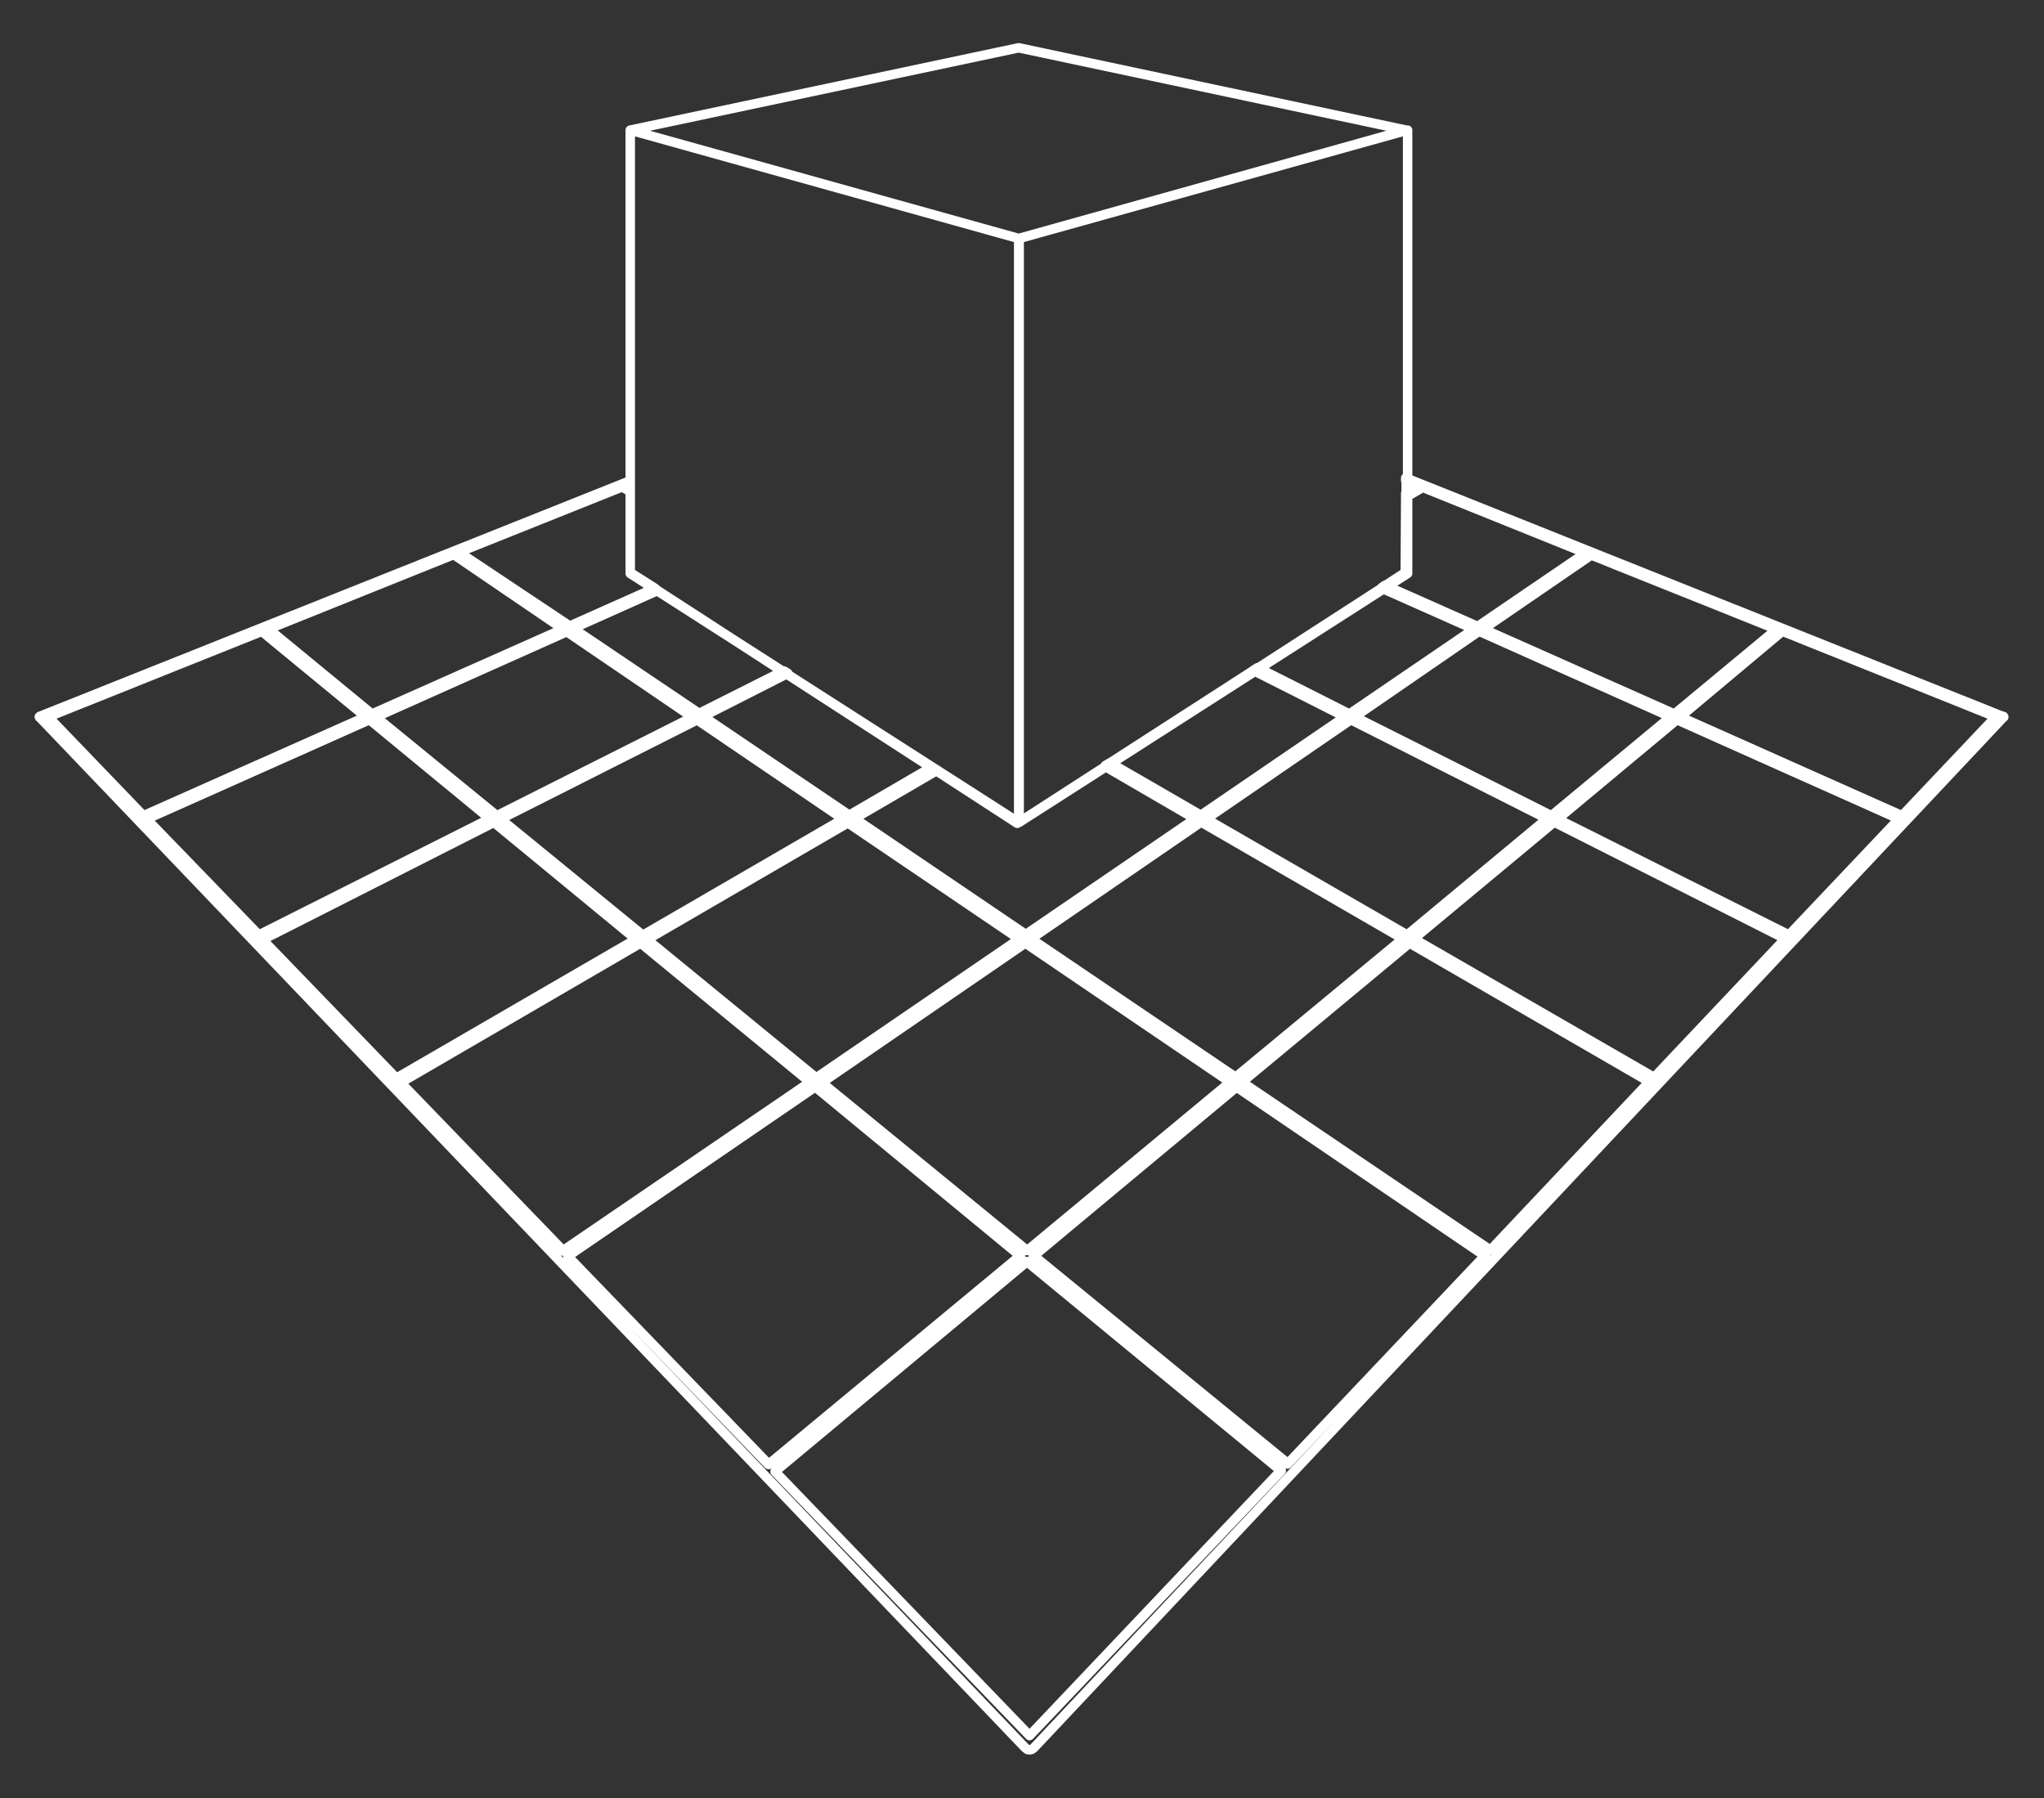 <?xml version="1.0" encoding="utf-8"?>
<!-- Generator: Adobe Illustrator 24.1.2, SVG Export Plug-In . SVG Version: 6.00 Build 0)  -->
<svg version="1.1" id="레이어_1" xmlns="http://www.w3.org/2000/svg" xmlns:xlink="http://www.w3.org/1999/xlink" x="0px"
	 y="0px" viewBox="0 0 432 380" style="enable-background:new 0 0 432 380;" xml:space="preserve">
<rect x="0" y="0" width="432" height="380" fill="#333333" stroke="none"/>
<style type="text/css">
	.st0{fill:none;stroke:#FFFFFF;stroke-width:2;stroke-linecap:round;stroke-linejoin:round;stroke-miterlimit:10;}
</style>
<path class="st0" d="M297.2,27.5l-81.9,22.9l-82.1-22.9l82.1-17.4L297.2,27.5z M133.2,27.5v93.7l82.1,52.6V50.4L133.2,27.5
	 M297.5,27.5v93.7l-82.1,52.6V50.4L297.5,27.5 M178.2,173.1l-30.9-21l-41.6,21l30.1,24.6L178.2,173.1z M172.5,227.8l43-29.4
	l-36.3-24.7l-42.5,24.8L172.5,227.8z M217.1,264.3l42.9-35.6l-43.3-29.4l-43,29.5L217.1,264.3z M353.1,151.5l-40.5-18.1l-26.3,18.1
	l41.6,20.9L353.1,151.5z M119.1,132.9l-23.2-15.8l-39.3,15.7l22,18.1L119.1,132.9z M353.8,151l21.7-18l-39.2-15.7L313.4,133l0,0
	L353.8,151z M104.9,172.5l41.5-20.9l-26.6-18.1l-40.5,18.1L104.9,172.5z M197.9,162.9l-17.5,10.2l36.3,24.6l36-24.6L233.6,162
	L215,174L197.9,162.9z M120.9,132.9l26.6,18l17.9-9l-26.4-17.1L120.9,132.9z M55.4,133.4l-45.2,18.1l20.2,21l47-21L55.4,133.4z
	 M133.2,121v-17.1l-1.7-1L97,116.7l23.2,15.7l0,0l18.2-8.1L133.2,121z M253.7,172.4l30.6-20.9l-19.4-9.8l-30.4,19.6L253.7,172.4z
	 M285.2,151l26.4-18l-19.6-8.7l-26.3,17L285.2,151z M132.4,102.6l0.8,0.5v-0.8L132.4,102.6z M148.4,151.5l30.9,20.9l17.5-10.2
	l-30.6-19.8L148.4,151.5z M298.8,198.4l50.8,29.3l27.8-29.3l-48.9-24.7L298.8,198.4z M292.7,123.8l19.5,8.7l0.8,0.4l-0.8-0.4
	l23-15.6L300.7,103l-3.6,2.1L297,121L292.7,123.8z M327.1,173.1l-41.6-21l-30.6,21l42.6,24.6l1.4,0.8l-1.4-0.8L327.1,173.1z
	 M329.2,173.1l48.9,24.5l23.3-24.6l-47-21L329.2,173.1z M262.5,228.7l52.5,35.5l33.7-35.5l-50.8-29.4L262.5,228.7z M78.1,152.1
	L31,173.1l23.7,24.6l48.9-24.6L78.1,152.1z M299.8,102.6l-2.6-1l0,2.6L299.8,102.6z M355.1,151.5l46.9,20.9l19.8-20.9l-45.1-18.1
	L355.1,151.5z M163.8,311l53.8,55.8l53.1-56l-53.7-44.2L163.8,311z M172.3,229.7L120,265.5l42.4,44l53.2-44.1L172.3,229.7z
	 M104.4,173.8l-48.9,24.8l28.3,29.3l50.7-29.4L104.4,173.8z M135.4,199.3l-50.7,29.5l34.3,35.6l52.2-35.7L135.4,199.3z M296.5,198.4
	l-42.6-24.7l-36,24.7l43.3,29.3l0.7,0.5l-0.7-0.5L296.5,198.4z M218.5,265.4l53.7,43.9l41.8-44l-52.5-35.7L218.5,265.4z
	 M120.2,132.4L120.2,132.4l0.7,0.5l0,0l0,0L120.2,132.4z M138.4,124.3l-18.2,8.1l0.7,0.5l0,0l18.1-8.1L138.4,124.3z M313.4,133
	l-0.3-0.1L313.4,133z M261.8,228.2l0.7,0.5l0,0l0,0L261.8,228.2z M423.5,151.5c0-0.1-0.1-0.1-0.2-0.1c-0.1-0.1-0.2-0.1-0.3-0.1
	L297.1,101v0.6l2.6,1.1l-2.6,1.5l0,0.9l3.6-2.1l34.5,13.8l-22.9,15.6l0.8,0.4l0.3,0.1l22.9-15.7l39.3,15.7l-21.7,18l-40.5-18l0,0
	l0,0l-0.3-0.1l-0.8-0.4l-19.6-8.7l-0.7,0.5l19.6,8.7l-26.4,18l-19.4-9.8l-0.8,0.5l19.4,9.8l-30.6,20.9l-19.2-11.1l-1,0.6l19.2,11.1
	l-36,24.6l-36.3-24.6l17.5-10.2l-1-0.6l-17.5,10.2l-30.9-20.9l17.9-9.1l-0.8-0.5l-17.9,9l-26.7-18l0,0l-0.7-0.5l0,0l0,0L97,116.7
	l34.5-13.8l1.7,1V103l-0.8-0.4l0.8-0.3v-0.7L8.9,151.2c-0.1,0-0.2,0.1-0.3,0.1c-0.1,0.1-0.1,0.1-0.2,0.1c0,0.1-0.1,0.1-0.1,0.1
	c0,0.1,0,0.1,0.1,0.1l208.3,217.8c0.1,0.1,0.3,0.2,0.4,0.3s0.3,0.1,0.5,0.1s0.3,0,0.5-0.1c0.1-0.1,0.3-0.2,0.4-0.3l204.9-217.8
	c0,0,0-0.1,0-0.1C423.5,151.6,423.5,151.6,423.5,151.5z M312.6,133.4l40.5,18.1l-25.2,20.9l-41.6-20.9L312.6,133.4z M216.7,199.3
	l43.3,29.4l-42.9,35.6l-43.4-35.5L216.7,199.3z M215.5,198.5l-43,29.4l-35.8-29.3l42.5-24.7L215.5,198.5z M146.5,151.5l-41.5,20.9
	l0,0l0.8,0.7l41.6-21l30.9,21l-42.4,24.6l-30.1-24.6l-0.8-0.7l0,0l-25.6-20.9l40.5-18.1L146.5,151.5z M95.9,117.2l23.2,15.8
	l-40.5,18l-22-18L95.9,117.2z M10.1,151.5l45.2-18.1l22,18.1l-47,20.9L10.1,151.5z M31,173.1l47.1-21.1l25.5,21l-48.9,24.6L31,173.1
	z M55.5,198.6l48.9-24.8l30,24.7l-50.7,29.4L55.5,198.6z M84.7,228.8l50.7-29.6l35.8,29.5l-52.2,35.6L84.7,228.8z M120,265.5
	l52.3-35.8l43.4,35.7l-53.2,44.1L120,265.5z M217.6,366.8L163.8,311l53.3-44.4l53.7,44.2L217.6,366.8z M272.1,309.4l-53.7-43.9
	l42.9-35.8l52.5,35.7L272.1,309.4z M315,264.2l-52.5-35.5l0,0l-0.7-0.5l-0.7-0.5l-43.3-29.3l36-24.7l42.7,24.7l-35.4,29.3l0.7,0.5
	l0.7,0.5l0,0l35.3-29.5l50.8,29.4L315,264.2z M349.6,227.7l-50.8-29.3l-1.4-0.8l-42.6-24.6l30.6-21l41.6,21l-29.6,24.6l1.4,0.8
	l29.6-24.7l48.9,24.7L349.6,227.7z M378.1,197.6l-48.9-24.5l25.2-21l47,21L378.1,197.6z M402,172.4l-47-20.9l21.7-18.1l45.1,18.1
	L402,172.4z M105.7,173.1l-0.8-0.7l0,0l0,0L105.7,173.1z"/>
</svg>
